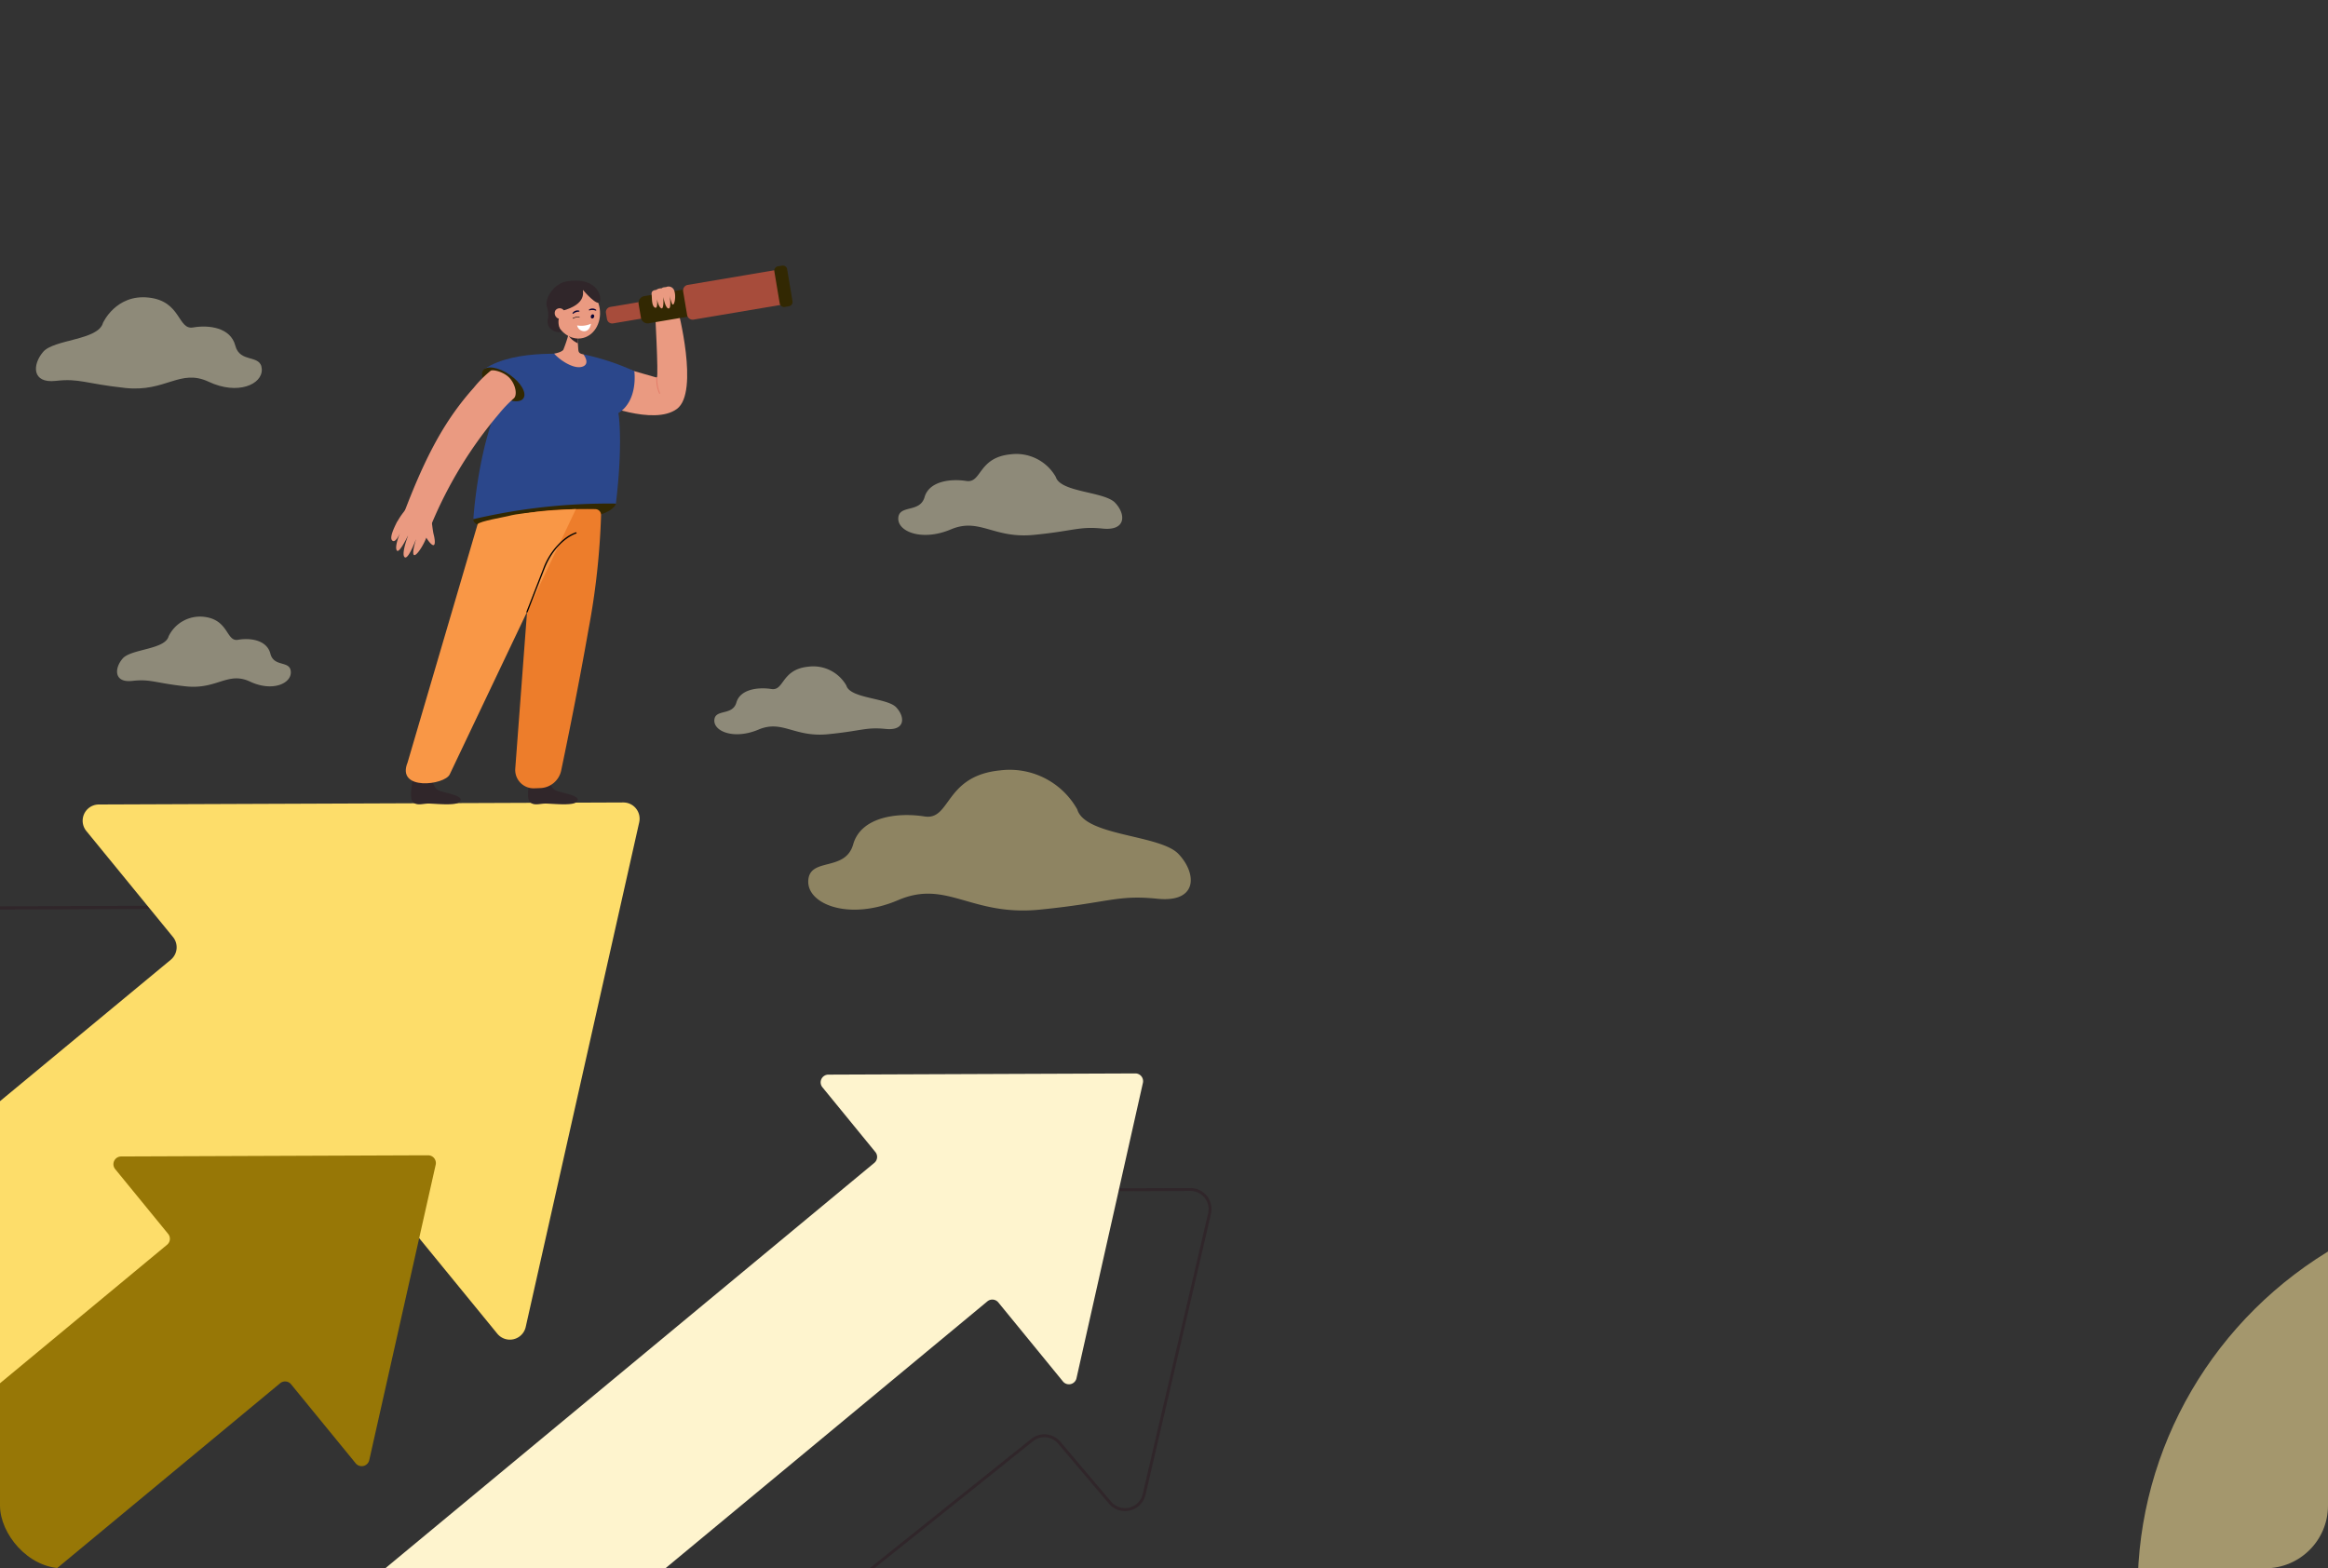 <svg xmlns="http://www.w3.org/2000/svg" xmlns:xlink="http://www.w3.org/1999/xlink" width="519.5" height="350" viewBox="0 0 519.5 350">
  <rect x="0" y="0" width="519.5" height="350" fill="#333333" stroke="none"/>
  <defs>
    <linearGradient id="linear-gradient" y1="0.023" x2="1" y2="1" gradientUnits="objectBoundingBox">
      <stop offset="0" stop-color="#ffae00"/>
      <stop offset="1" stop-color="#f9e866"/>
    </linearGradient>
    <clipPath id="clip-path">
      <rect id="Rectangle_3426" data-name="Rectangle 3426" width="519.5" height="350" rx="14" transform="translate(152 2177.522)" fill="url(#linear-gradient)"/>
    </clipPath>
    <clipPath id="clip-path-2">
      <rect id="Rectangle_1607" data-name="Rectangle 1607" width="422.361" height="292.001" transform="translate(0 0)" fill="none"/>
    </clipPath>
  </defs>
  <g id="Mask_Group_270" data-name="Mask Group 270" transform="translate(-152 -2177.522)" clip-path="url(#clip-path)">
    <g id="Group_5271" data-name="Group 5271" transform="translate(-33.504 -77.377)">
      <g id="Group_1682" data-name="Group 1682" transform="translate(33.504 2314.169)">
        <g id="Group_1681" data-name="Group 1681" transform="translate(0 0)" clip-path="url(#clip-path-2)">
          <path id="Path_773" data-name="Path 773" d="M209.551,709.438a4.32,4.32,0,0,0-3.369-1.608l-88.412.343-39.067.151a4.3,4.3,0,0,0-3.314,7.022l21.065,25.767a3.6,3.6,0,0,1-.488,5.035L0,825.711v.926L96.417,746.7A4.307,4.307,0,0,0,97,740.664L75.939,714.9a3.59,3.59,0,0,1,2.768-5.862l39.646-.153,87.831-.341h.014a3.59,3.59,0,0,1,3.5,4.378l-15.223,67.689L190.7,797.386,182.112,835.6a3.591,3.591,0,0,1-6.282,1.485L155.7,812.459l-5.878-7.188a4.3,4.3,0,0,0-6.076-.589L80.593,857.042h1.114L144.2,805.229a3.588,3.588,0,0,1,5.069.494l5.878,7.194,20.127,24.617a4.3,4.3,0,0,0,7.531-1.779l8.471-37.669v0l3.934-17.478L210.4,713.079a4.3,4.3,0,0,0-.845-3.641" transform="translate(0 -565.04)" fill="#30262a"/>
          <path id="Path_774" data-name="Path 774" d="M391.938,598.358,366.607,711a3.622,3.622,0,0,1-6.338,1.5l-17.433-21.323-1.991-2.435v0l-.526-.641-3.93-4.807a3.621,3.621,0,0,0-5.118-.5l-23.092,19.144-.506.42-76.916,63.769H121.88L287.4,629.047a3.619,3.619,0,0,0,.492-5.079l-14-17.133-.535-.651-4.8-5.874a3.622,3.622,0,0,1,2.79-5.915l43.354-.167h0l10.68-.042h0l16.415-.064,2.794-.01,6.819-.026h0l4.422-.016h0l11.912-.046,9.99-.038h0l10.655-.042a3.623,3.623,0,0,1,3.546,4.418" transform="translate(-97.293 -474.125)" fill="#fddd6a"/>
          <path id="Path_775" data-name="Path 775" d="M138.129,157.586l-11.551,51.356a1.9,1.9,0,0,1-3.318.785L112.65,196.75a1.894,1.894,0,0,0-2.677-.26L0,288.969V241.2l89.693-69.554a1.9,1.9,0,0,0,.258-2.661l-8.509-10.405a1.9,1.9,0,0,1,1.463-3.1l53.366-.206a1.9,1.9,0,0,1,1.858,2.31" transform="translate(0 -123.953)" fill="#fce89d"/>
          <path id="Path_776" data-name="Path 776" d="M499.005,1077.747h62.506l51.346-42.571a1.724,1.724,0,0,1,2.439.236l14.422,17.639a1.729,1.729,0,0,0,3.024-.715l11.14-49.541,3.684-16.38a1.725,1.725,0,0,0-1.689-2.106l-.375,0-.672,0-67.456.26a1.726,1.726,0,0,0-1.331,2.818l11.819,14.458a1.726,1.726,0,0,1-.236,2.423Z" transform="translate(-398.341 -785.746)" fill="#977706"/>
          <path id="Path_777" data-name="Path 777" d="M1435.99,1028.095a4.052,4.052,0,0,1,3.078-6.671l51.415-.192h0l16.028-.059h.014a4.052,4.052,0,0,1,3.948,4.972l-14.6,62.673a4.053,4.053,0,0,1-7.043,1.7l-11.313-13.365a4.683,4.683,0,0,0-6.536-.632l-37.633,30.13h1.047l36.995-29.62a4.031,4.031,0,0,1,5.626.545l11.315,13.366a4.708,4.708,0,0,0,8.178-1.977l14.6-62.673a4.707,4.707,0,0,0-4.585-5.774h-.018l-15.878.059-51.564.192a4.706,4.706,0,0,0-3.576,7.746l7.87,9.3a4.051,4.051,0,0,1-.561,5.784l-78.753,63.054h1.045l78.12-62.544a4.709,4.709,0,0,0,.65-6.718Z" transform="translate(-1088.876 -814.651)" fill="#30262a"/>
          <path id="Path_778" data-name="Path 778" d="M894.479,392.687a7.789,7.789,0,0,1,7.847-4.342c5.625.622,4.955,5.6,7.634,5.131s6.428,0,7.231,3.11,4.419,1.4,4.553,4.043-4.151,4.509-9.106,2.177-7.365,1.812-14.329,1.062-7.827-1.683-11.948-1.217-4.024-2.81-2.149-4.987,9.464-1.97,10.267-4.976" transform="translate(-704.848 -309.962)" fill="#fef4ce" opacity="0.45"/>
          <path id="Path_779" data-name="Path 779" d="M808.2,40.765s2.889-6.452,10.2-5.643,6.44,7.275,9.922,6.669,8.355,0,9.4,4.042,5.744,1.819,5.918,5.255-5.4,5.861-11.836,2.829-9.574,2.355-18.625,1.38S803,53.108,797.645,53.715s-5.23-3.653-2.793-6.482,12.3-2.56,13.346-6.467" transform="translate(-633.218 -27.982)" fill="#fef4ce" opacity="0.45"/>
          <path id="Path_780" data-name="Path 780" d="M1707.563,566.772a17.279,17.279,0,0,0-17.276-8.692c-12.383,1.245-10.908,11.206-16.8,10.272s-14.151,0-15.92,6.226-9.729,2.8-10.024,8.093,9.14,9.027,20.048,4.358,16.215,3.627,31.545,2.125,17.23-3.37,26.3-2.436,8.859-5.626,4.731-9.984-20.835-3.943-22.6-9.961" transform="translate(-1315.175 -445.413)" fill="#ffe99d" opacity="0.448"/>
          <path id="Path_781" data-name="Path 781" d="M1573.137,447.753a8.495,8.495,0,0,0-8.48-4.217c-6.078.6-5.354,5.437-8.249,4.984s-6.946,0-7.815,3.021-4.775,1.359-4.92,3.926,4.486,4.38,9.841,2.114,7.959,1.76,15.484,1.031,8.457-1.635,12.911-1.182,4.349-2.73,2.323-4.844-10.227-1.913-11.1-4.833" transform="translate(-1232.266 -354.021)" fill="#fef4ce" opacity="0.45"/>
          <path id="Path_782" data-name="Path 782" d="M1752.547,268.142a10.132,10.132,0,0,0-10.113-5.029c-7.249.721-6.386,6.484-9.838,5.944s-8.284,0-9.32,3.6-5.7,1.621-5.868,4.683,5.35,5.223,11.736,2.522,9.493,2.1,18.467,1.23,10.087-1.95,15.4-1.41,5.186-3.255,2.77-5.777-12.2-2.282-13.233-5.764" transform="translate(-1364.952 -220.986)" fill="#fef4ce" opacity="0.45"/>
          <path id="Path_784" data-name="Path 784" d="M1407.072,57.987c4.673,1.5,13.819,4.077,13.819,4.077.4-.359-.451-15.638-.451-15.638l5.084.236s4.9,18.626-.153,22.381c-5.183,3.855-17.453-1.347-17.453-1.347s-3.855-10.673-.844-9.709" transform="translate(-1122.306 -37.061)" fill="#ea9a81"/>
          <path id="Path_785" data-name="Path 785" d="M1480.267,127.111a.109.109,0,0,1-.091-.049,7.441,7.441,0,0,1-.629-3.556.111.111,0,0,1,.115-.1.109.109,0,0,1,.1.115,7.394,7.394,0,0,0,.593,3.423.11.11,0,0,1-.091.17" transform="translate(-1181.071 -98.509)" fill="#e47e6a"/>
          <path id="Path_786" data-name="Path 786" d="M1277.129,259.978c.436,1.781,7.77,3.555,16.608,1.541s14.35-2.876,15.179-5.324a31.365,31.365,0,0,0-16.758-1.125c-8.838,2.014-15.465,3.128-15.029,4.908" transform="translate(-1019.477 -203.077)" fill="#322802"/>
          <path id="Path_787" data-name="Path 787" d="M1309.467,110.706c4.489-2.816,3.557-9.36,3.557-9.36a106.149,106.149,0,0,0-12.841-3.292,24.538,24.538,0,0,0-4.722-.612c-16.064.009-18.3,36.251-18.358,36.941a132.419,132.419,0,0,1,31.809-3.479c1.556-12.941.7-19.555.555-20.2" transform="translate(-1019.473 -77.785)" fill="#2b478b"/>
          <path id="Path_788" data-name="Path 788" d="M1403.985,110.718s4.8-5.669,6.245-8.747a53.834,53.834,0,0,0-11.356-3.747Z" transform="translate(-1116.679 -78.409)" fill="#2b478b"/>
          <path id="Path_789" data-name="Path 789" d="M1310.02,97.81s-13.466-1.565-20.429,3.128l8.69,6.772Z" transform="translate(-1029.442 -77.88)" fill="#2b478b"/>
          <path id="Path_790" data-name="Path 790" d="M1295.9,119.645c-.849,1.15-3.541.674-6.012-1.063s-3.787-4.078-2.938-5.228,3.541-.674,6.012,1.063,3.786,4.078,2.938,5.228" transform="translate(-1027.127 -89.987)" fill="#322802"/>
          <path id="Path_791" data-name="Path 791" d="M1206.711,150.3a93.759,93.759,0,0,1,15.124-24.741,27.912,27.912,0,0,1,3.256-3.392c.86-.74.437-3.079-.91-4.547-1.263-1.377-3.7-1.967-4.22-1.637a24.654,24.654,0,0,0-3.783,3.793c-6.169,6.9-10.531,14.678-15.514,27.792Z" transform="translate(-958.453 -92.515)" fill="#ea9a81"/>
          <path id="Path_792" data-name="Path 792" d="M1187.748,270.367a15.9,15.9,0,0,1,2.26-3.058s4.9,1.244,5.04,1.717c.32,1.092.451,3.37.75,4.467.129.476.451,2.1-.018,2.274-.408.151-1.3-1.042-1.649-1.656-1.144,2.994-4.218,6.829-2.3.373l-.011,0c-.257.634-1.79,4.659-2.542,3.971-.664-.607.353-3.675.764-4.722l-.029-.015c-.515,1.027-2.033,3.989-2.477,3.22-.556-.965.839-4.116.839-4.116s-1.14,2.871-1.921,1.83c-.533-.71.588-2.939,1.064-3.921a1.77,1.77,0,0,1,.229-.359" transform="translate(-946.999 -213.386)" fill="#ea9a81"/>
          <path id="Path_793" data-name="Path 793" d="M1373.008,60.04c-1.849.845-5.1-1.259-6.481-2.828,0,0,1.771-.319,2.064-.921a33.317,33.317,0,0,0,1.143-3.406l0-.576,1.507-5.265.374,5.2.093,1.268,0,.064.1,1.322,0,.025.032.441.063.891c.054.725.276.94,1.151,1.117,0,0,1.532,1.952-.044,2.672" transform="translate(-1090.858 -37.555)" fill="#ea9a81"/>
          <path id="Path_794" data-name="Path 794" d="M1342.316,567.044s.057,2.189,1.613,2.806,6.064,1.175,4.38,2.582c-.967.808-5.522.286-6.808.286s-2.494.533-3.45-.286c-1.051-.9,0-5.388,0-5.388a5.33,5.33,0,0,0,2.108.526,4.244,4.244,0,0,0,2.156-.525" transform="translate(-1067.754 -452.655)" fill="#30262a"/>
          <path id="Path_795" data-name="Path 795" d="M1212.859,567.043s.057,2.189,1.614,2.806,6.064,1.175,4.379,2.582c-.966.808-5.521.286-6.807.286s-2.494.533-3.449-.286c-1.052-.9,0-5.388,0-5.388a5.333,5.333,0,0,0,2.108.526,4.245,4.245,0,0,0,2.156-.526" transform="translate(-964.412 -452.655)" fill="#30262a"/>
          <path id="Path_796" data-name="Path 796" d="M1341.28,269.383a1.3,1.3,0,0,1,1.275,1.315,164.935,164.935,0,0,1-2.788,25.453c-2.218,12.689-4.836,25.476-6.12,31.605a4.953,4.953,0,0,1-4.693,3.884l-1.234.047a4.107,4.107,0,0,1-4.316-4.349l3.116-41.472s-5.17-14.4-1.7-15.285c4.9-1.252,13.285-1.25,16.462-1.2" transform="translate(-1056.425 -215.029)" fill="#ed7d2b"/>
          <path id="Path_797" data-name="Path 797" d="M1240.338,269.367l-28.163,59.2c-1.086,2.413-12.025,3.77-9.407-2.651l15.622-53.157c.234-.644,6.236-1.658,6.862-1.838,3.393-.97,15.086-1.556,15.086-1.556" transform="translate(-959.811 -215.029)" fill="#f99746"/>
          <path id="Path_798" data-name="Path 798" d="M1335.936,312.987a.142.142,0,0,1-.133-.194l3.768-9.675a15.4,15.4,0,0,1,4.6-6.509,8.607,8.607,0,0,1,2.637-1.515.142.142,0,0,1,.08.273c-.045.013-4.487,1.392-7.054,7.855l-3.769,9.674a.142.142,0,0,1-.132.091" transform="translate(-1066.324 -235.562)" fill="#020202"/>
          <path id="Path_799" data-name="Path 799" d="M1425.317,41.01l12.522-2.115a1.174,1.174,0,0,0,.96-1.353l-.228-1.355a1.171,1.171,0,0,0-1.349-.963L1424.7,37.339a1.174,1.174,0,0,0-.961,1.353l.228,1.355a1.172,1.172,0,0,0,1.349.963" transform="translate(-1136.516 -28.107)" fill="#a74c3b"/>
          <path id="Path_800" data-name="Path 800" d="M1462.137,31.7l12.085-2.041a1.536,1.536,0,0,0,1.256-1.77l-.509-3.027a1.533,1.533,0,0,0-1.766-1.26l-12.085,2.041a1.536,1.536,0,0,0-1.257,1.77l.509,3.027a1.533,1.533,0,0,0,1.766,1.26" transform="translate(-1165.347 -18.827)" fill="#322802"/>
          <path id="Path_801" data-name="Path 801" d="M1511.434,16.248l19.165-3.236a1.259,1.259,0,0,0,1.03-1.451l-.885-5.263a1.257,1.257,0,0,0-1.448-1.032L1510.132,8.5a1.259,1.259,0,0,0-1.03,1.451l.885,5.263a1.256,1.256,0,0,0,1.447,1.032" transform="translate(-1204.656 -4.19)" fill="#a74c3b"/>
          <path id="Path_802" data-name="Path 802" d="M1612.311,9.24l.952-.161a.965.965,0,0,0,.79-1.112l-1.2-7.157a.963.963,0,0,0-1.109-.791l-.952.161A.965.965,0,0,0,1610,1.291l1.2,7.157a.963.963,0,0,0,1.11.791" transform="translate(-1285.203 -0.005)" fill="#322802"/>
          <path id="Path_803" data-name="Path 803" d="M1477.459,23.324a1.33,1.33,0,0,1,1.786.637c.627,1.513-.038,4-.448,3.047a8.938,8.938,0,0,1-.523-1.8s.467,3.009-.27,2.882-1.14-2.577-1.14-2.577.194,2.876-.464,2.53-.97-2.061-.97-2.061.3,2.325-.458,1.9-.614-2.141-.721-2.883c-.1-.7.318-.994,1-1.043a1.969,1.969,0,0,1,1.1-.364c.174.031.316-.151.437-.183a4.409,4.409,0,0,1,.668-.086" transform="translate(-1176.839 -18.518)" fill="#ea9a81"/>
          <path id="Path_804" data-name="Path 804" d="M1384.5,79.295a5.1,5.1,0,0,1-2.069-1.685h.163l1.81.363Z" transform="translate(-1103.551 -61.955)" fill="#30262a"/>
          <path id="Path_805" data-name="Path 805" d="M1358.962,46.886a5.542,5.542,0,0,1,.083,2.616c-.369,2.632,2.828,3.283,3.5,2.457.083-.1-.686-4.393-.686-4.393l-1.053-.42Z" transform="translate(-1084.818 -37.429)" fill="#30262a"/>
          <path id="Path_806" data-name="Path 806" d="M1376.367,26.522c-.49-3.295-3.161-5.662-5.965-5.287s-4.681,3.349-4.191,6.643,3.161,5.662,5.966,5.288,4.681-3.349,4.191-6.643" transform="translate(-1090.543 -16.921)" fill="#ea9a81"/>
          <path id="Path_807" data-name="Path 807" d="M1366.083,18.7c-.114.2,1.142,3.164-4.72,4.694s-3.3-5.847,1.081-6.591c6.328-1.074,7.86,2.875,7.466,4.422s-3.828-2.525-3.828-2.525" transform="translate(-1084.007 -13.27)" fill="#30262a"/>
          <path id="Path_808" data-name="Path 808" d="M1366.888,44.92s-2.076,2.775-.857,5.166c0,0-1.634-1.283-1.747-1.829a20.349,20.349,0,0,1-.032-2.58Z" transform="translate(-1089.018 -35.859)" fill="#30262a"/>
          <path id="Path_809" data-name="Path 809" d="M1367.743,49.79a1.156,1.156,0,1,0-.551-1.736,1.3,1.3,0,0,0,.551,1.736" transform="translate(-1091.262 -38.024)" fill="#ea9a81"/>
          <path id="Path_810" data-name="Path 810" d="M1388.283,49.88a.113.113,0,0,0,.068-.076.111.111,0,0,0-.085-.134,1.3,1.3,0,0,0-1.448.517.108.108,0,0,0,.027.155.132.132,0,0,0,.163-.026,2.061,2.061,0,0,1,1.2-.43.122.122,0,0,0,.073-.006" transform="translate(-1107.038 -39.608)" fill="#080435"/>
          <path id="Path_811" data-name="Path 811" d="M1406.442,47.952a.118.118,0,0,0,.093-.045.108.108,0,0,0-.026-.155,1.312,1.312,0,0,0-1.547-.047.109.109,0,0,0-.037.153.133.133,0,0,0,.161.035,2.094,2.094,0,0,1,1.285.038.119.119,0,0,0,.07.021" transform="translate(-1121.496 -37.899)" fill="#080435"/>
          <path id="Path_812" data-name="Path 812" d="M1407.047,54.3a.422.422,0,0,0,.211.558.449.449,0,0,0,.492-.363.423.423,0,0,0-.211-.558.449.449,0,0,0-.491.364" transform="translate(-1123.182 -43.052)" fill="#080435"/>
          <path id="Path_813" data-name="Path 813" d="M1394.982,64.318s-.21,1.6-1.446,1.68a1.644,1.644,0,0,1-1.649-1.3,5.286,5.286,0,0,0,3.1-.378" transform="translate(-1111.102 -51.344)" fill="#fff"/>
          <path id="Path_814" data-name="Path 814" d="M1387.01,57.13a.058.058,0,0,1-.029-.109,2.11,2.11,0,0,1,1.493-.23.058.058,0,0,1-.03.113,2.032,2.032,0,0,0-1.4.219.059.059,0,0,1-.029.008" transform="translate(-1107.161 -45.297)" fill="#020202"/>
          <path id="Path_815" data-name="Path 815" d="M1172.085,1005.44h62.508l73.385-60.844a1.727,1.727,0,0,1,2.439.236l14.422,17.639a1.726,1.726,0,0,0,3.022-.712l9.386-41.74h0l.145-.654,5.291-23.528a1.727,1.727,0,0,0-1.69-2.108l-68.5.266a1.727,1.727,0,0,0-1.332,2.818l11.818,14.456a1.723,1.723,0,0,1-.234,2.423Z" transform="translate(-935.64 -713.439)" fill="#fef4ce"/>
        </g>
      </g>
      <g id="Group_5269" data-name="Group 5269" transform="translate(128.187 2101.71)">
        <path id="Path_817" data-name="Path 817" d="M67.557,0c37.31,0,67.557,30.01,67.557,67.029s-30.246,67.029-67.557,67.029S0,104.048,0,67.029,30.246,0,67.557,0Z" transform="translate(0 0)" fill="#ffe99d" opacity="0.246"/>
        <circle id="Ellipse_212" data-name="Ellipse 212" cx="18.473" cy="18.473" r="18.473" transform="translate(258.615 89.724)" fill="#ffe99d" opacity="0.25"/>
      </g>
      <g id="Group_5270" data-name="Group 5270" transform="translate(662.523 2274.969)">
        <ellipse id="Ellipse_213" data-name="Ellipse 213" cx="89.724" cy="88.668" rx="89.724" ry="88.668" transform="translate(0 245.948)" fill="#ffe99d" opacity="0.551"/>
        <circle id="Ellipse_211" data-name="Ellipse 211" cx="7.917" cy="7.917" r="7.917" transform="translate(124.558 166.78)" fill="#ffe99d"/>
        <circle id="Ellipse_214" data-name="Ellipse 214" cx="23.75" cy="23.75" r="23.75" transform="translate(65.446)" fill="#ffe99d" opacity="0.25"/>
        <circle id="Ellipse_215" data-name="Ellipse 215" cx="23.75" cy="23.75" r="23.75" transform="translate(137.225 182.614)" fill="#ffe99d" opacity="0.55"/>
      </g>
    </g>
  </g>
</svg>
